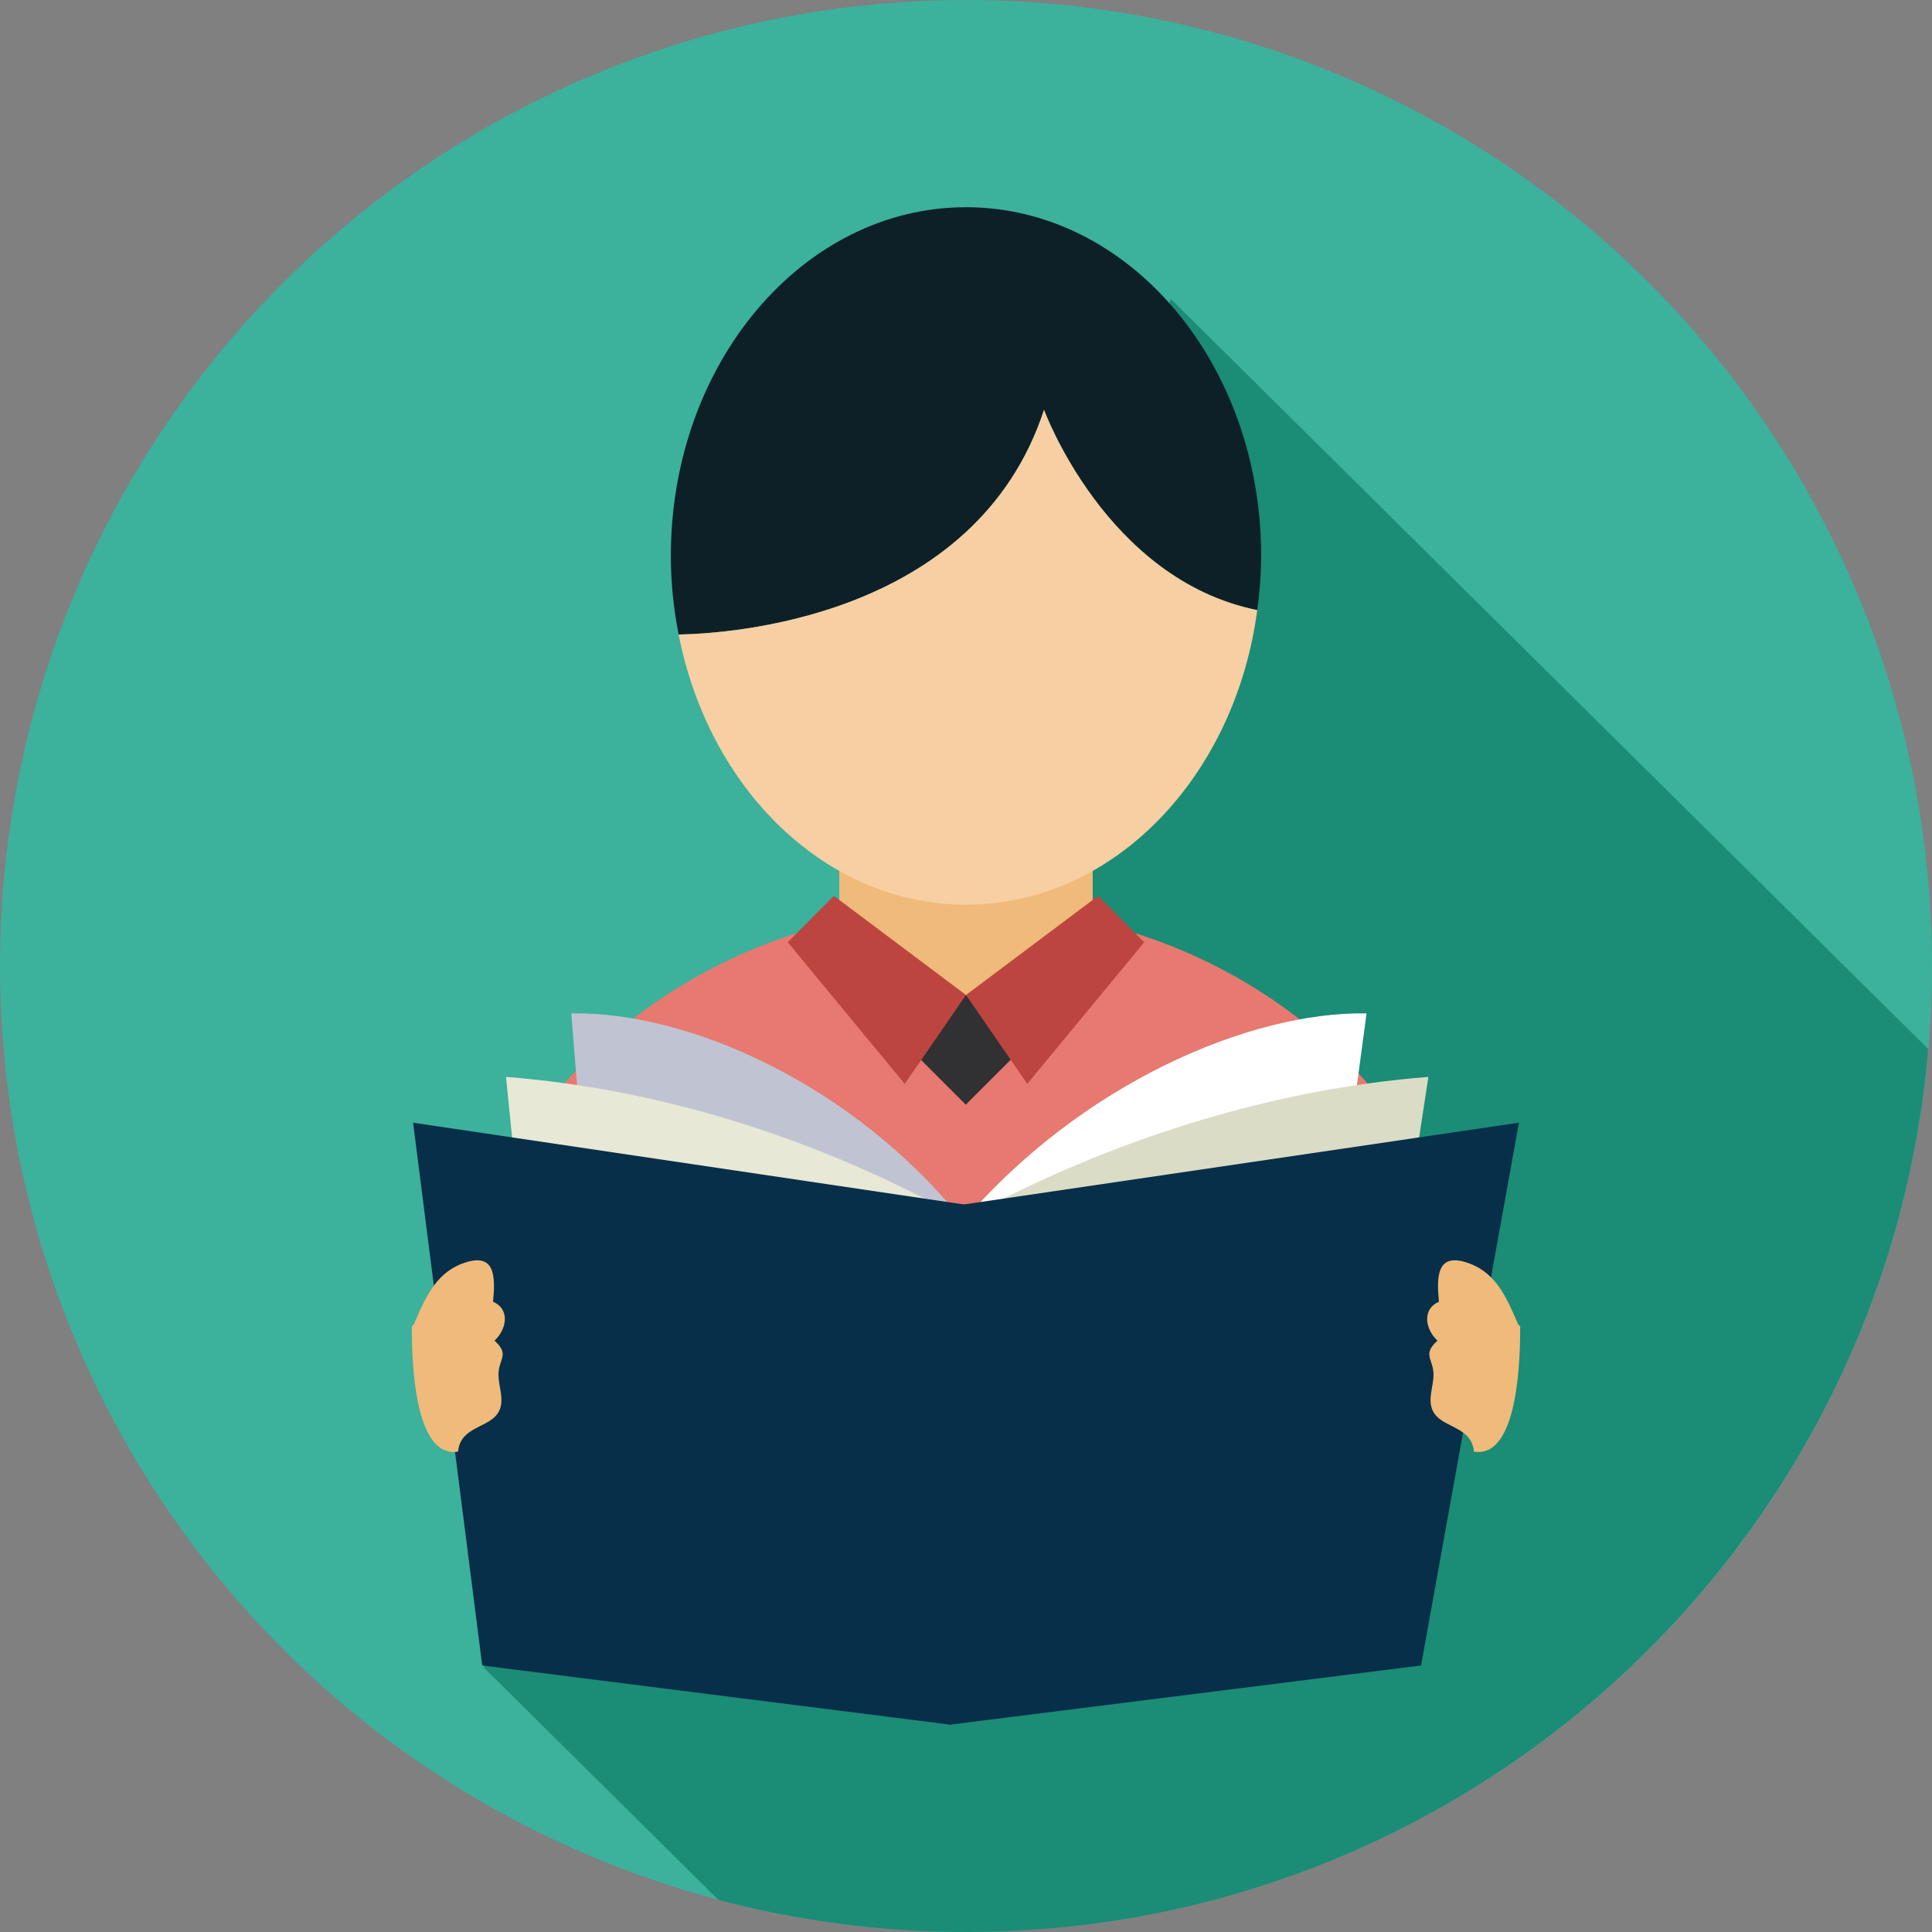 <?xml version="1.0" encoding="utf-8"?>
<!-- Generator: Adobe Illustrator 16.0.0, SVG Export Plug-In . SVG Version: 6.00 Build 0)  -->
<!DOCTYPE svg PUBLIC "-//W3C//DTD SVG 1.1//EN" "http://www.w3.org/Graphics/SVG/1.1/DTD/svg11.dtd">
<svg version="1.1" id="Layer_1" xmlns="http://www.w3.org/2000/svg" xmlns:xlink="http://www.w3.org/1999/xlink" x="0px" y="0px"
	 width="128px" height="128px" viewBox="0 0 128 128" enable-background="new 0 0 128 128" xml:space="preserve">
<rect x="0" y="0" width="128" height="128" fill="#808080" stroke="none"/>
<g>
	<circle fill="#3CB19C" cx="64" cy="64" r="64"/>
	<path fill="#1B8C76" d="M77.567,19.806L64.129,54.411l-29.507,52.85l-2.573,3.212l15.546,15.397C52.831,127.254,58.328,128,64,128
		c33.491,0,60.956-25.73,63.749-58.498L77.567,19.806z"/>
	<g>
		<path fill="#E77970" d="M93.378,75.472C87.501,66.284,76.546,60.106,64,60.106s-23.501,6.18-29.378,15.365
			c7.753,4.99,18.06,8.037,29.377,8.037C75.317,83.509,85.625,80.462,93.378,75.472z"/>
		<rect x="55.605" y="50.134" fill="#F0BA7A" width="16.789" height="15.787"/>
		
			<rect x="61.431" y="66.985" transform="matrix(0.707 -0.707 0.707 0.707 -30.437 65.627)" fill="#313133" width="5.138" height="5.138"/>
		<g>
			<polygon fill="#BD453F" points="55.246,59.354 64,65.921 59.94,71.808 52.19,62.425 			"/>
			<polygon fill="#BD453F" points="72.754,59.354 64,65.921 68.06,71.808 75.809,62.425 			"/>
		</g>
		<g>
			<path fill="#C0C3D2" d="M63.046,113.513c-6.299-6.773-15.688-10.283-22.271-10.18C39.9,92.517,38.93,80.521,37.847,67.14
				c7.72-0.143,18.738,4.672,26.071,13.887C63.597,92.974,63.309,103.747,63.046,113.513z"/>
			<path fill="#FFFFFF" d="M62.884,113.513c6.659-6.773,16.232-10.283,22.81-10.18c1.446-10.816,3.053-22.813,4.843-36.193
				c-7.713-0.143-18.983,4.672-26.808,13.887C63.418,92.974,63.137,103.747,62.884,113.513z"/>
			<path fill="#E7E8D5" d="M63.04,113.513c-8.317-4.031-17.405-6.395-25.987-6.971c-1.056-10.533-2.225-22.199-3.528-35.195
				c10.055,0.787,20.697,4.02,30.392,9.502C63.594,92.866,63.302,103.698,63.04,113.513z"/>
			<path fill="#DADCC6" d="M62.89,113.513c8.53-4.031,17.743-6.395,26.355-6.971c1.612-10.533,3.399-22.199,5.39-35.195
				c-10.097,0.787-20.908,4.02-30.894,9.502C63.428,92.866,63.146,103.698,62.89,113.513z"/>
			<polygon fill="#072F49" points="63.943,79.812 27.368,74.382 31.949,110.343 63.019,114.271 			"/>
			<polygon fill="#072F49" points="63.769,79.812 100.632,74.382 94.148,110.343 62.87,114.271 			"/>
		</g>
		<g>
			<path fill="#0E2027" d="M69.17,27.155c0,0,4.102,11.234,14.126,13.266c0.155-1.172,0.259-2.363,0.259-3.588
				c0-12.76-8.754-23.104-19.555-23.104c-10.8,0-19.555,10.344-19.555,23.104c0,1.793,0.188,3.529,0.517,5.205
				C48.091,41.987,64.61,41.054,69.17,27.155z"/>
			<path fill="#F7CFA2" d="M69.17,27.155c-4.56,13.898-21.079,14.832-24.208,14.883c2,10.248,9.756,17.898,19.038,17.898
				c9.766,0,17.833-8.463,19.296-19.516C73.271,38.39,69.17,27.155,69.17,27.155z"/>
		</g>
		<g>
			<path fill="#F0BA7A" d="M27.416,87.745c0.708-1.621,1.384-3.336,3.188-4.021c2.24-0.852,2.218,0.865,2.063,2.521
				c1.147,0.494,0.9,1.836,0.096,2.576c0.949,0.859,0.382,1.152,0.277,2.008c-0.091,0.75,0.288,1.535,0.151,2.277
				c-0.294,1.586-2.671,1.174-2.844,3.068c-2.961,0.477-3.065-6.262-3.065-8.297"/>
			<path fill="#F0BA7A" d="M100.584,87.745c-0.708-1.621-1.384-3.336-3.188-4.021c-2.24-0.852-2.218,0.865-2.063,2.521
				c-1.147,0.494-0.9,1.836-0.096,2.576c-0.949,0.859-0.382,1.152-0.277,2.008c0.091,0.75-0.288,1.535-0.151,2.277
				c0.294,1.586,2.671,1.174,2.844,3.068c2.961,0.477,3.065-6.262,3.065-8.297"/>
		</g>
	</g>
</g>
</svg>
